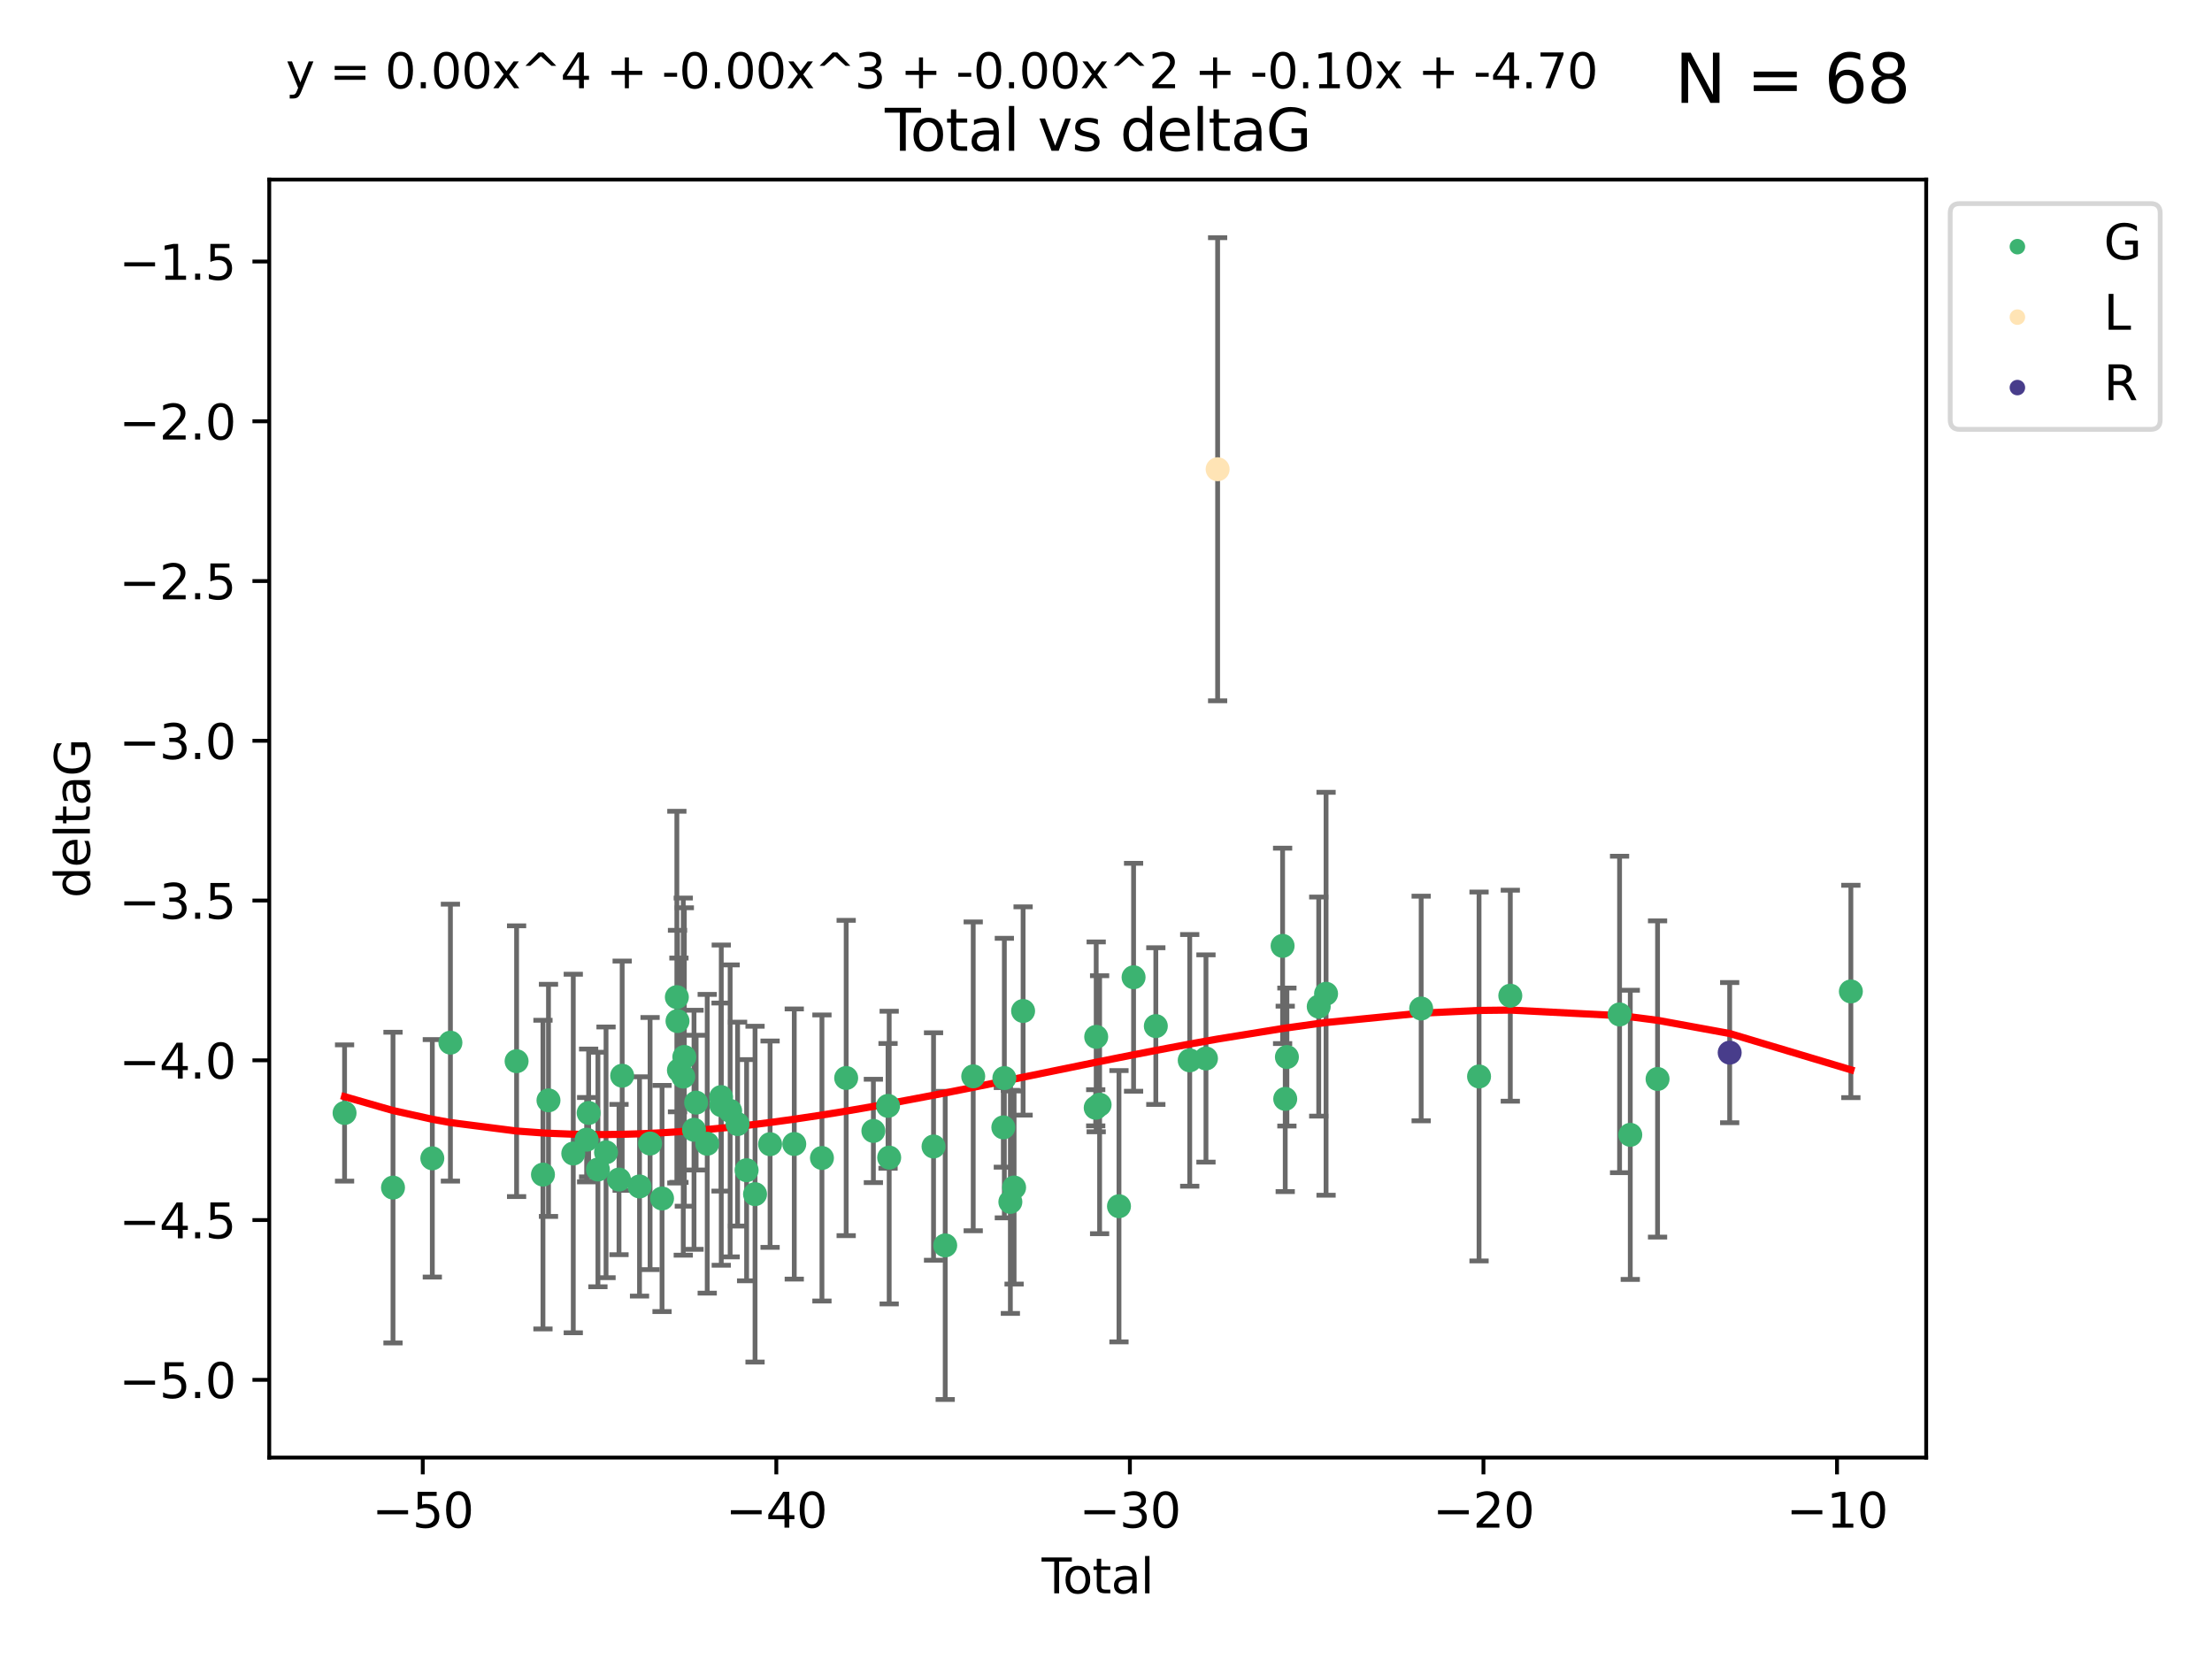 <?xml version="1.0" encoding="utf-8" standalone="no"?>
<!DOCTYPE svg PUBLIC "-//W3C//DTD SVG 1.1//EN"
  "http://www.w3.org/Graphics/SVG/1.1/DTD/svg11.dtd">
<svg xmlns:xlink="http://www.w3.org/1999/xlink" width="460.8pt" height="345.6pt" viewBox="0 0 460.8 345.6" xmlns="http://www.w3.org/2000/svg" version="1.1">
 <defs>
  <style type="text/css">*{stroke-linejoin: round; stroke-linecap: butt}</style>
 </defs>
 <g id="figure_1">
  <g id="patch_1">
   <path d="M 0 345.6 
L 460.8 345.6 
L 460.8 0 
L 0 0 
z
" style="fill: #ffffff"/>
  </g>
  <g id="axes_1">
   <g id="patch_2">
    <path d="M 56.09 303.64 
L 401.26 303.64 
L 401.26 37.411 
L 56.09 37.411 
z
" style="fill: #ffffff"/>
   </g>
   <g id="PathCollection_1">
    <defs>
     <path id="m0d0b7d001a" d="M 0 1.118 
C 0.297 1.118 0.581 1 0.791 0.791 
C 1 0.581 1.118 0.297 1.118 0 
C 1.118 -0.297 1 -0.581 0.791 -0.791 
C 0.581 -1 0.297 -1.118 0 -1.118 
C -0.297 -1.118 -0.581 -1 -0.791 -0.791 
C -1 -0.581 -1.118 -0.297 -1.118 0 
C -1.118 0.297 -1 0.581 -0.791 0.791 
C -0.581 1 -0.297 1.118 0 1.118 
z
" style="stroke: #3cb371"/>
    </defs>
    <g clip-path="url(#p038146a1bf)">
     <use xlink:href="#m0d0b7d001a" x="71.78" y="231.854" style="fill: #3cb371; stroke: #3cb371"/>
     <use xlink:href="#m0d0b7d001a" x="81.869" y="247.398" style="fill: #3cb371; stroke: #3cb371"/>
     <use xlink:href="#m0d0b7d001a" x="90.06" y="241.299" style="fill: #3cb371; stroke: #3cb371"/>
     <use xlink:href="#m0d0b7d001a" x="93.83" y="217.201" style="fill: #3cb371; stroke: #3cb371"/>
     <use xlink:href="#m0d0b7d001a" x="107.615" y="221.068" style="fill: #3cb371; stroke: #3cb371"/>
     <use xlink:href="#m0d0b7d001a" x="113.109" y="244.691" style="fill: #3cb371; stroke: #3cb371"/>
     <use xlink:href="#m0d0b7d001a" x="114.259" y="229.226" style="fill: #3cb371; stroke: #3cb371"/>
     <use xlink:href="#m0d0b7d001a" x="119.424" y="240.296" style="fill: #3cb371; stroke: #3cb371"/>
     <use xlink:href="#m0d0b7d001a" x="122.21" y="237.417" style="fill: #3cb371; stroke: #3cb371"/>
     <use xlink:href="#m0d0b7d001a" x="122.625" y="231.854" style="fill: #3cb371; stroke: #3cb371"/>
     <use xlink:href="#m0d0b7d001a" x="124.559" y="243.63" style="fill: #3cb371; stroke: #3cb371"/>
     <use xlink:href="#m0d0b7d001a" x="126.249" y="240.048" style="fill: #3cb371; stroke: #3cb371"/>
     <use xlink:href="#m0d0b7d001a" x="128.95" y="245.72" style="fill: #3cb371; stroke: #3cb371"/>
     <use xlink:href="#m0d0b7d001a" x="129.609" y="224.088" style="fill: #3cb371; stroke: #3cb371"/>
     <use xlink:href="#m0d0b7d001a" x="133.224" y="247.159" style="fill: #3cb371; stroke: #3cb371"/>
     <use xlink:href="#m0d0b7d001a" x="135.423" y="238.219" style="fill: #3cb371; stroke: #3cb371"/>
     <use xlink:href="#m0d0b7d001a" x="137.915" y="249.668" style="fill: #3cb371; stroke: #3cb371"/>
     <use xlink:href="#m0d0b7d001a" x="141.002" y="207.722" style="fill: #3cb371; stroke: #3cb371"/>
     <use xlink:href="#m0d0b7d001a" x="141.137" y="212.708" style="fill: #3cb371; stroke: #3cb371"/>
     <use xlink:href="#m0d0b7d001a" x="141.431" y="222.947" style="fill: #3cb371; stroke: #3cb371"/>
     <use xlink:href="#m0d0b7d001a" x="142.338" y="224.278" style="fill: #3cb371; stroke: #3cb371"/>
     <use xlink:href="#m0d0b7d001a" x="142.558" y="220.186" style="fill: #3cb371; stroke: #3cb371"/>
     <use xlink:href="#m0d0b7d001a" x="144.576" y="235.353" style="fill: #3cb371; stroke: #3cb371"/>
     <use xlink:href="#m0d0b7d001a" x="145.014" y="229.697" style="fill: #3cb371; stroke: #3cb371"/>
     <use xlink:href="#m0d0b7d001a" x="147.327" y="238.267" style="fill: #3cb371; stroke: #3cb371"/>
     <use xlink:href="#m0d0b7d001a" x="150.213" y="228.541" style="fill: #3cb371; stroke: #3cb371"/>
     <use xlink:href="#m0d0b7d001a" x="150.254" y="230.219" style="fill: #3cb371; stroke: #3cb371"/>
     <use xlink:href="#m0d0b7d001a" x="152.103" y="231.418" style="fill: #3cb371; stroke: #3cb371"/>
     <use xlink:href="#m0d0b7d001a" x="153.652" y="234.168" style="fill: #3cb371; stroke: #3cb371"/>
     <use xlink:href="#m0d0b7d001a" x="155.533" y="243.777" style="fill: #3cb371; stroke: #3cb371"/>
     <use xlink:href="#m0d0b7d001a" x="157.289" y="248.764" style="fill: #3cb371; stroke: #3cb371"/>
     <use xlink:href="#m0d0b7d001a" x="160.421" y="238.354" style="fill: #3cb371; stroke: #3cb371"/>
     <use xlink:href="#m0d0b7d001a" x="165.461" y="238.318" style="fill: #3cb371; stroke: #3cb371"/>
     <use xlink:href="#m0d0b7d001a" x="171.226" y="241.229" style="fill: #3cb371; stroke: #3cb371"/>
     <use xlink:href="#m0d0b7d001a" x="176.274" y="224.566" style="fill: #3cb371; stroke: #3cb371"/>
     <use xlink:href="#m0d0b7d001a" x="181.941" y="235.592" style="fill: #3cb371; stroke: #3cb371"/>
     <use xlink:href="#m0d0b7d001a" x="184.994" y="230.376" style="fill: #3cb371; stroke: #3cb371"/>
     <use xlink:href="#m0d0b7d001a" x="185.234" y="241.146" style="fill: #3cb371; stroke: #3cb371"/>
     <use xlink:href="#m0d0b7d001a" x="194.474" y="238.835" style="fill: #3cb371; stroke: #3cb371"/>
     <use xlink:href="#m0d0b7d001a" x="196.904" y="259.441" style="fill: #3cb371; stroke: #3cb371"/>
     <use xlink:href="#m0d0b7d001a" x="202.74" y="224.223" style="fill: #3cb371; stroke: #3cb371"/>
     <use xlink:href="#m0d0b7d001a" x="209.012" y="234.853" style="fill: #3cb371; stroke: #3cb371"/>
     <use xlink:href="#m0d0b7d001a" x="209.225" y="224.581" style="fill: #3cb371; stroke: #3cb371"/>
     <use xlink:href="#m0d0b7d001a" x="210.478" y="250.375" style="fill: #3cb371; stroke: #3cb371"/>
     <use xlink:href="#m0d0b7d001a" x="211.256" y="247.379" style="fill: #3cb371; stroke: #3cb371"/>
     <use xlink:href="#m0d0b7d001a" x="213.13" y="210.605" style="fill: #3cb371; stroke: #3cb371"/>
     <use xlink:href="#m0d0b7d001a" x="228.258" y="230.768" style="fill: #3cb371; stroke: #3cb371"/>
     <use xlink:href="#m0d0b7d001a" x="228.357" y="215.994" style="fill: #3cb371; stroke: #3cb371"/>
     <use xlink:href="#m0d0b7d001a" x="229.069" y="230.132" style="fill: #3cb371; stroke: #3cb371"/>
     <use xlink:href="#m0d0b7d001a" x="233.104" y="251.279" style="fill: #3cb371; stroke: #3cb371"/>
     <use xlink:href="#m0d0b7d001a" x="236.145" y="203.581" style="fill: #3cb371; stroke: #3cb371"/>
     <use xlink:href="#m0d0b7d001a" x="240.78" y="213.755" style="fill: #3cb371; stroke: #3cb371"/>
     <use xlink:href="#m0d0b7d001a" x="247.842" y="220.892" style="fill: #3cb371; stroke: #3cb371"/>
     <use xlink:href="#m0d0b7d001a" x="251.225" y="220.502" style="fill: #3cb371; stroke: #3cb371"/>
     <use xlink:href="#m0d0b7d001a" x="267.19" y="197.043" style="fill: #3cb371; stroke: #3cb371"/>
     <use xlink:href="#m0d0b7d001a" x="267.736" y="228.916" style="fill: #3cb371; stroke: #3cb371"/>
     <use xlink:href="#m0d0b7d001a" x="268.086" y="220.199" style="fill: #3cb371; stroke: #3cb371"/>
     <use xlink:href="#m0d0b7d001a" x="274.715" y="209.692" style="fill: #3cb371; stroke: #3cb371"/>
     <use xlink:href="#m0d0b7d001a" x="276.244" y="207.019" style="fill: #3cb371; stroke: #3cb371"/>
     <use xlink:href="#m0d0b7d001a" x="296.055" y="210.088" style="fill: #3cb371; stroke: #3cb371"/>
     <use xlink:href="#m0d0b7d001a" x="308.113" y="224.249" style="fill: #3cb371; stroke: #3cb371"/>
     <use xlink:href="#m0d0b7d001a" x="314.625" y="207.42" style="fill: #3cb371; stroke: #3cb371"/>
     <use xlink:href="#m0d0b7d001a" x="337.386" y="211.329" style="fill: #3cb371; stroke: #3cb371"/>
     <use xlink:href="#m0d0b7d001a" x="339.616" y="236.406" style="fill: #3cb371; stroke: #3cb371"/>
     <use xlink:href="#m0d0b7d001a" x="345.3" y="224.771" style="fill: #3cb371; stroke: #3cb371"/>
     <use xlink:href="#m0d0b7d001a" x="385.57" y="206.536" style="fill: #3cb371; stroke: #3cb371"/>
    </g>
   </g>
   <g id="PathCollection_2">
    <defs>
     <path id="mdb4584a706" d="M 0 1.118 
C 0.297 1.118 0.581 1 0.791 0.791 
C 1 0.581 1.118 0.297 1.118 0 
C 1.118 -0.297 1 -0.581 0.791 -0.791 
C 0.581 -1 0.297 -1.118 0 -1.118 
C -0.297 -1.118 -0.581 -1 -0.791 -0.791 
C -1 -0.581 -1.118 -0.297 -1.118 0 
C -1.118 0.297 -1 0.581 -0.791 0.791 
C -0.581 1 -0.297 1.118 0 1.118 
z
" style="stroke: #ffe4b5"/>
    </defs>
    <g clip-path="url(#p038146a1bf)">
     <use xlink:href="#mdb4584a706" x="253.654" y="97.75" style="fill: #ffe4b5; stroke: #ffe4b5"/>
    </g>
   </g>
   <g id="PathCollection_3">
    <defs>
     <path id="m1c73abcbe6" d="M 0 1.118 
C 0.297 1.118 0.581 1 0.791 0.791 
C 1 0.581 1.118 0.297 1.118 0 
C 1.118 -0.297 1 -0.581 0.791 -0.791 
C 0.581 -1 0.297 -1.118 0 -1.118 
C -0.297 -1.118 -0.581 -1 -0.791 -0.791 
C -1 -0.581 -1.118 -0.297 -1.118 0 
C -1.118 0.297 -1 0.581 -0.791 0.791 
C -0.581 1 -0.297 1.118 0 1.118 
z
" style="stroke: #483d8b"/>
    </defs>
    <g clip-path="url(#p038146a1bf)">
     <use xlink:href="#m1c73abcbe6" x="360.325" y="219.283" style="fill: #483d8b; stroke: #483d8b"/>
    </g>
   </g>
   <g id="matplotlib.axis_1">
    <g id="xtick_1">
     <g id="line2d_1">
      <defs>
       <path id="m157cb033d5" d="M 0 0 
L 0 3.5 
" style="stroke: #000000; stroke-width: 0.8"/>
      </defs>
      <g>
       <use xlink:href="#m157cb033d5" x="88.068" y="303.64" style="stroke: #000000; stroke-width: 0.8"/>
      </g>
     </g>
     <g id="text_1">
      <!-- −50 -->
      <g transform="translate(77.516 318.238)scale(0.1 -0.1)">
       <defs>
        <path id="DejaVuSans-2212" d="M 678 2272 
L 4684 2272 
L 4684 1741 
L 678 1741 
L 678 2272 
z
" transform="scale(0.016)"/>
        <path id="DejaVuSans-35" d="M 691 4666 
L 3169 4666 
L 3169 4134 
L 1269 4134 
L 1269 2991 
Q 1406 3038 1543 3061 
Q 1681 3084 1819 3084 
Q 2600 3084 3056 2656 
Q 3513 2228 3513 1497 
Q 3513 744 3044 326 
Q 2575 -91 1722 -91 
Q 1428 -91 1123 -41 
Q 819 9 494 109 
L 494 744 
Q 775 591 1075 516 
Q 1375 441 1709 441 
Q 2250 441 2565 725 
Q 2881 1009 2881 1497 
Q 2881 1984 2565 2268 
Q 2250 2553 1709 2553 
Q 1456 2553 1204 2497 
Q 953 2441 691 2322 
L 691 4666 
z
" transform="scale(0.016)"/>
        <path id="DejaVuSans-30" d="M 2034 4250 
Q 1547 4250 1301 3770 
Q 1056 3291 1056 2328 
Q 1056 1369 1301 889 
Q 1547 409 2034 409 
Q 2525 409 2770 889 
Q 3016 1369 3016 2328 
Q 3016 3291 2770 3770 
Q 2525 4250 2034 4250 
z
M 2034 4750 
Q 2819 4750 3233 4129 
Q 3647 3509 3647 2328 
Q 3647 1150 3233 529 
Q 2819 -91 2034 -91 
Q 1250 -91 836 529 
Q 422 1150 422 2328 
Q 422 3509 836 4129 
Q 1250 4750 2034 4750 
z
" transform="scale(0.016)"/>
       </defs>
       <use xlink:href="#DejaVuSans-2212"/>
       <use xlink:href="#DejaVuSans-35" x="83.789"/>
       <use xlink:href="#DejaVuSans-30" x="147.412"/>
      </g>
     </g>
    </g>
    <g id="xtick_2">
     <g id="line2d_2">
      <g>
       <use xlink:href="#m157cb033d5" x="161.722" y="303.64" style="stroke: #000000; stroke-width: 0.8"/>
      </g>
     </g>
     <g id="text_2">
      <!-- −40 -->
      <g transform="translate(151.17 318.238)scale(0.1 -0.1)">
       <defs>
        <path id="DejaVuSans-34" d="M 2419 4116 
L 825 1625 
L 2419 1625 
L 2419 4116 
z
M 2253 4666 
L 3047 4666 
L 3047 1625 
L 3713 1625 
L 3713 1100 
L 3047 1100 
L 3047 0 
L 2419 0 
L 2419 1100 
L 313 1100 
L 313 1709 
L 2253 4666 
z
" transform="scale(0.016)"/>
       </defs>
       <use xlink:href="#DejaVuSans-2212"/>
       <use xlink:href="#DejaVuSans-34" x="83.789"/>
       <use xlink:href="#DejaVuSans-30" x="147.412"/>
      </g>
     </g>
    </g>
    <g id="xtick_3">
     <g id="line2d_3">
      <g>
       <use xlink:href="#m157cb033d5" x="235.376" y="303.64" style="stroke: #000000; stroke-width: 0.8"/>
      </g>
     </g>
     <g id="text_3">
      <!-- −30 -->
      <g transform="translate(224.823 318.238)scale(0.1 -0.1)">
       <defs>
        <path id="DejaVuSans-33" d="M 2597 2516 
Q 3050 2419 3304 2112 
Q 3559 1806 3559 1356 
Q 3559 666 3084 287 
Q 2609 -91 1734 -91 
Q 1441 -91 1130 -33 
Q 819 25 488 141 
L 488 750 
Q 750 597 1062 519 
Q 1375 441 1716 441 
Q 2309 441 2620 675 
Q 2931 909 2931 1356 
Q 2931 1769 2642 2001 
Q 2353 2234 1838 2234 
L 1294 2234 
L 1294 2753 
L 1863 2753 
Q 2328 2753 2575 2939 
Q 2822 3125 2822 3475 
Q 2822 3834 2567 4026 
Q 2313 4219 1838 4219 
Q 1578 4219 1281 4162 
Q 984 4106 628 3988 
L 628 4550 
Q 988 4650 1302 4700 
Q 1616 4750 1894 4750 
Q 2613 4750 3031 4423 
Q 3450 4097 3450 3541 
Q 3450 3153 3228 2886 
Q 3006 2619 2597 2516 
z
" transform="scale(0.016)"/>
       </defs>
       <use xlink:href="#DejaVuSans-2212"/>
       <use xlink:href="#DejaVuSans-33" x="83.789"/>
       <use xlink:href="#DejaVuSans-30" x="147.412"/>
      </g>
     </g>
    </g>
    <g id="xtick_4">
     <g id="line2d_4">
      <g>
       <use xlink:href="#m157cb033d5" x="309.03" y="303.64" style="stroke: #000000; stroke-width: 0.8"/>
      </g>
     </g>
     <g id="text_4">
      <!-- −20 -->
      <g transform="translate(298.477 318.238)scale(0.1 -0.1)">
       <defs>
        <path id="DejaVuSans-32" d="M 1228 531 
L 3431 531 
L 3431 0 
L 469 0 
L 469 531 
Q 828 903 1448 1529 
Q 2069 2156 2228 2338 
Q 2531 2678 2651 2914 
Q 2772 3150 2772 3378 
Q 2772 3750 2511 3984 
Q 2250 4219 1831 4219 
Q 1534 4219 1204 4116 
Q 875 4013 500 3803 
L 500 4441 
Q 881 4594 1212 4672 
Q 1544 4750 1819 4750 
Q 2544 4750 2975 4387 
Q 3406 4025 3406 3419 
Q 3406 3131 3298 2873 
Q 3191 2616 2906 2266 
Q 2828 2175 2409 1742 
Q 1991 1309 1228 531 
z
" transform="scale(0.016)"/>
       </defs>
       <use xlink:href="#DejaVuSans-2212"/>
       <use xlink:href="#DejaVuSans-32" x="83.789"/>
       <use xlink:href="#DejaVuSans-30" x="147.412"/>
      </g>
     </g>
    </g>
    <g id="xtick_5">
     <g id="line2d_5">
      <g>
       <use xlink:href="#m157cb033d5" x="382.683" y="303.64" style="stroke: #000000; stroke-width: 0.8"/>
      </g>
     </g>
     <g id="text_5">
      <!-- −10 -->
      <g transform="translate(372.131 318.238)scale(0.1 -0.1)">
       <defs>
        <path id="DejaVuSans-31" d="M 794 531 
L 1825 531 
L 1825 4091 
L 703 3866 
L 703 4441 
L 1819 4666 
L 2450 4666 
L 2450 531 
L 3481 531 
L 3481 0 
L 794 0 
L 794 531 
z
" transform="scale(0.016)"/>
       </defs>
       <use xlink:href="#DejaVuSans-2212"/>
       <use xlink:href="#DejaVuSans-31" x="83.789"/>
       <use xlink:href="#DejaVuSans-30" x="147.412"/>
      </g>
     </g>
    </g>
    <g id="text_6">
     <!-- Total -->
     <g transform="translate(216.998 331.917)scale(0.1 -0.1)">
      <defs>
       <path id="DejaVuSans-54" d="M -19 4666 
L 3928 4666 
L 3928 4134 
L 2272 4134 
L 2272 0 
L 1638 0 
L 1638 4134 
L -19 4134 
L -19 4666 
z
" transform="scale(0.016)"/>
       <path id="DejaVuSans-6f" d="M 1959 3097 
Q 1497 3097 1228 2736 
Q 959 2375 959 1747 
Q 959 1119 1226 758 
Q 1494 397 1959 397 
Q 2419 397 2687 759 
Q 2956 1122 2956 1747 
Q 2956 2369 2687 2733 
Q 2419 3097 1959 3097 
z
M 1959 3584 
Q 2709 3584 3137 3096 
Q 3566 2609 3566 1747 
Q 3566 888 3137 398 
Q 2709 -91 1959 -91 
Q 1206 -91 779 398 
Q 353 888 353 1747 
Q 353 2609 779 3096 
Q 1206 3584 1959 3584 
z
" transform="scale(0.016)"/>
       <path id="DejaVuSans-74" d="M 1172 4494 
L 1172 3500 
L 2356 3500 
L 2356 3053 
L 1172 3053 
L 1172 1153 
Q 1172 725 1289 603 
Q 1406 481 1766 481 
L 2356 481 
L 2356 0 
L 1766 0 
Q 1100 0 847 248 
Q 594 497 594 1153 
L 594 3053 
L 172 3053 
L 172 3500 
L 594 3500 
L 594 4494 
L 1172 4494 
z
" transform="scale(0.016)"/>
       <path id="DejaVuSans-61" d="M 2194 1759 
Q 1497 1759 1228 1600 
Q 959 1441 959 1056 
Q 959 750 1161 570 
Q 1363 391 1709 391 
Q 2188 391 2477 730 
Q 2766 1069 2766 1631 
L 2766 1759 
L 2194 1759 
z
M 3341 1997 
L 3341 0 
L 2766 0 
L 2766 531 
Q 2569 213 2275 61 
Q 1981 -91 1556 -91 
Q 1019 -91 701 211 
Q 384 513 384 1019 
Q 384 1609 779 1909 
Q 1175 2209 1959 2209 
L 2766 2209 
L 2766 2266 
Q 2766 2663 2505 2880 
Q 2244 3097 1772 3097 
Q 1472 3097 1187 3025 
Q 903 2953 641 2809 
L 641 3341 
Q 956 3463 1253 3523 
Q 1550 3584 1831 3584 
Q 2591 3584 2966 3190 
Q 3341 2797 3341 1997 
z
" transform="scale(0.016)"/>
       <path id="DejaVuSans-6c" d="M 603 4863 
L 1178 4863 
L 1178 0 
L 603 0 
L 603 4863 
z
" transform="scale(0.016)"/>
      </defs>
      <use xlink:href="#DejaVuSans-54"/>
      <use xlink:href="#DejaVuSans-6f" x="44.084"/>
      <use xlink:href="#DejaVuSans-74" x="105.266"/>
      <use xlink:href="#DejaVuSans-61" x="144.475"/>
      <use xlink:href="#DejaVuSans-6c" x="205.754"/>
     </g>
    </g>
   </g>
   <g id="matplotlib.axis_2">
    <g id="ytick_1">
     <g id="line2d_6">
      <defs>
       <path id="mba329d4776" d="M 0 0 
L -3.5 0 
" style="stroke: #000000; stroke-width: 0.8"/>
      </defs>
      <g>
       <use xlink:href="#mba329d4776" x="56.09" y="287.442" style="stroke: #000000; stroke-width: 0.8"/>
      </g>
     </g>
     <g id="text_7">
      <!-- −5.0 -->
      <g transform="translate(24.807 291.241)scale(0.1 -0.1)">
       <defs>
        <path id="DejaVuSans-2e" d="M 684 794 
L 1344 794 
L 1344 0 
L 684 0 
L 684 794 
z
" transform="scale(0.016)"/>
       </defs>
       <use xlink:href="#DejaVuSans-2212"/>
       <use xlink:href="#DejaVuSans-35" x="83.789"/>
       <use xlink:href="#DejaVuSans-2e" x="147.412"/>
       <use xlink:href="#DejaVuSans-30" x="179.199"/>
      </g>
     </g>
    </g>
    <g id="ytick_2">
     <g id="line2d_7">
      <g>
       <use xlink:href="#mba329d4776" x="56.09" y="254.162" style="stroke: #000000; stroke-width: 0.8"/>
      </g>
     </g>
     <g id="text_8">
      <!-- −4.5 -->
      <g transform="translate(24.807 257.961)scale(0.1 -0.1)">
       <use xlink:href="#DejaVuSans-2212"/>
       <use xlink:href="#DejaVuSans-34" x="83.789"/>
       <use xlink:href="#DejaVuSans-2e" x="147.412"/>
       <use xlink:href="#DejaVuSans-35" x="179.199"/>
      </g>
     </g>
    </g>
    <g id="ytick_3">
     <g id="line2d_8">
      <g>
       <use xlink:href="#mba329d4776" x="56.09" y="220.882" style="stroke: #000000; stroke-width: 0.8"/>
      </g>
     </g>
     <g id="text_9">
      <!-- −4.0 -->
      <g transform="translate(24.807 224.681)scale(0.1 -0.1)">
       <use xlink:href="#DejaVuSans-2212"/>
       <use xlink:href="#DejaVuSans-34" x="83.789"/>
       <use xlink:href="#DejaVuSans-2e" x="147.412"/>
       <use xlink:href="#DejaVuSans-30" x="179.199"/>
      </g>
     </g>
    </g>
    <g id="ytick_4">
     <g id="line2d_9">
      <g>
       <use xlink:href="#mba329d4776" x="56.09" y="187.601" style="stroke: #000000; stroke-width: 0.8"/>
      </g>
     </g>
     <g id="text_10">
      <!-- −3.5 -->
      <g transform="translate(24.807 191.401)scale(0.1 -0.1)">
       <use xlink:href="#DejaVuSans-2212"/>
       <use xlink:href="#DejaVuSans-33" x="83.789"/>
       <use xlink:href="#DejaVuSans-2e" x="147.412"/>
       <use xlink:href="#DejaVuSans-35" x="179.199"/>
      </g>
     </g>
    </g>
    <g id="ytick_5">
     <g id="line2d_10">
      <g>
       <use xlink:href="#mba329d4776" x="56.09" y="154.321" style="stroke: #000000; stroke-width: 0.8"/>
      </g>
     </g>
     <g id="text_11">
      <!-- −3.0 -->
      <g transform="translate(24.807 158.12)scale(0.1 -0.1)">
       <use xlink:href="#DejaVuSans-2212"/>
       <use xlink:href="#DejaVuSans-33" x="83.789"/>
       <use xlink:href="#DejaVuSans-2e" x="147.412"/>
       <use xlink:href="#DejaVuSans-30" x="179.199"/>
      </g>
     </g>
    </g>
    <g id="ytick_6">
     <g id="line2d_11">
      <g>
       <use xlink:href="#mba329d4776" x="56.09" y="121.041" style="stroke: #000000; stroke-width: 0.8"/>
      </g>
     </g>
     <g id="text_12">
      <!-- −2.5 -->
      <g transform="translate(24.807 124.84)scale(0.1 -0.1)">
       <use xlink:href="#DejaVuSans-2212"/>
       <use xlink:href="#DejaVuSans-32" x="83.789"/>
       <use xlink:href="#DejaVuSans-2e" x="147.412"/>
       <use xlink:href="#DejaVuSans-35" x="179.199"/>
      </g>
     </g>
    </g>
    <g id="ytick_7">
     <g id="line2d_12">
      <g>
       <use xlink:href="#mba329d4776" x="56.09" y="87.761" style="stroke: #000000; stroke-width: 0.8"/>
      </g>
     </g>
     <g id="text_13">
      <!-- −2.0 -->
      <g transform="translate(24.807 91.56)scale(0.1 -0.1)">
       <use xlink:href="#DejaVuSans-2212"/>
       <use xlink:href="#DejaVuSans-32" x="83.789"/>
       <use xlink:href="#DejaVuSans-2e" x="147.412"/>
       <use xlink:href="#DejaVuSans-30" x="179.199"/>
      </g>
     </g>
    </g>
    <g id="ytick_8">
     <g id="line2d_13">
      <g>
       <use xlink:href="#mba329d4776" x="56.09" y="54.481" style="stroke: #000000; stroke-width: 0.8"/>
      </g>
     </g>
     <g id="text_14">
      <!-- −1.5 -->
      <g transform="translate(24.807 58.28)scale(0.1 -0.1)">
       <use xlink:href="#DejaVuSans-2212"/>
       <use xlink:href="#DejaVuSans-31" x="83.789"/>
       <use xlink:href="#DejaVuSans-2e" x="147.412"/>
       <use xlink:href="#DejaVuSans-35" x="179.199"/>
      </g>
     </g>
    </g>
    <g id="text_15">
     <!-- deltaG -->
     <g transform="translate(18.727 187.064)rotate(-90)scale(0.1 -0.1)">
      <defs>
       <path id="DejaVuSans-64" d="M 2906 2969 
L 2906 4863 
L 3481 4863 
L 3481 0 
L 2906 0 
L 2906 525 
Q 2725 213 2448 61 
Q 2172 -91 1784 -91 
Q 1150 -91 751 415 
Q 353 922 353 1747 
Q 353 2572 751 3078 
Q 1150 3584 1784 3584 
Q 2172 3584 2448 3432 
Q 2725 3281 2906 2969 
z
M 947 1747 
Q 947 1113 1208 752 
Q 1469 391 1925 391 
Q 2381 391 2643 752 
Q 2906 1113 2906 1747 
Q 2906 2381 2643 2742 
Q 2381 3103 1925 3103 
Q 1469 3103 1208 2742 
Q 947 2381 947 1747 
z
" transform="scale(0.016)"/>
       <path id="DejaVuSans-65" d="M 3597 1894 
L 3597 1613 
L 953 1613 
Q 991 1019 1311 708 
Q 1631 397 2203 397 
Q 2534 397 2845 478 
Q 3156 559 3463 722 
L 3463 178 
Q 3153 47 2828 -22 
Q 2503 -91 2169 -91 
Q 1331 -91 842 396 
Q 353 884 353 1716 
Q 353 2575 817 3079 
Q 1281 3584 2069 3584 
Q 2775 3584 3186 3129 
Q 3597 2675 3597 1894 
z
M 3022 2063 
Q 3016 2534 2758 2815 
Q 2500 3097 2075 3097 
Q 1594 3097 1305 2825 
Q 1016 2553 972 2059 
L 3022 2063 
z
" transform="scale(0.016)"/>
       <path id="DejaVuSans-47" d="M 3809 666 
L 3809 1919 
L 2778 1919 
L 2778 2438 
L 4434 2438 
L 4434 434 
Q 4069 175 3628 42 
Q 3188 -91 2688 -91 
Q 1594 -91 976 548 
Q 359 1188 359 2328 
Q 359 3472 976 4111 
Q 1594 4750 2688 4750 
Q 3144 4750 3555 4637 
Q 3966 4525 4313 4306 
L 4313 3634 
Q 3963 3931 3569 4081 
Q 3175 4231 2741 4231 
Q 1884 4231 1454 3753 
Q 1025 3275 1025 2328 
Q 1025 1384 1454 906 
Q 1884 428 2741 428 
Q 3075 428 3337 486 
Q 3600 544 3809 666 
z
" transform="scale(0.016)"/>
      </defs>
      <use xlink:href="#DejaVuSans-64"/>
      <use xlink:href="#DejaVuSans-65" x="63.477"/>
      <use xlink:href="#DejaVuSans-6c" x="125"/>
      <use xlink:href="#DejaVuSans-74" x="152.783"/>
      <use xlink:href="#DejaVuSans-61" x="191.992"/>
      <use xlink:href="#DejaVuSans-47" x="253.271"/>
     </g>
    </g>
   </g>
   <g id="LineCollection_1">
    <path d="M 71.78 246.045 
L 71.78 217.662 
" clip-path="url(#p038146a1bf)" style="fill: none; stroke: #696969"/>
    <path d="M 81.869 279.761 
L 81.869 215.035 
" clip-path="url(#p038146a1bf)" style="fill: none; stroke: #696969"/>
    <path d="M 90.06 266.036 
L 90.06 216.562 
" clip-path="url(#p038146a1bf)" style="fill: none; stroke: #696969"/>
    <path d="M 93.83 246.041 
L 93.83 188.361 
" clip-path="url(#p038146a1bf)" style="fill: none; stroke: #696969"/>
    <path d="M 107.615 249.271 
L 107.615 192.864 
" clip-path="url(#p038146a1bf)" style="fill: none; stroke: #696969"/>
    <path d="M 113.109 276.843 
L 113.109 212.539 
" clip-path="url(#p038146a1bf)" style="fill: none; stroke: #696969"/>
    <path d="M 114.259 253.402 
L 114.259 205.051 
" clip-path="url(#p038146a1bf)" style="fill: none; stroke: #696969"/>
    <path d="M 119.424 277.644 
L 119.424 202.948 
" clip-path="url(#p038146a1bf)" style="fill: none; stroke: #696969"/>
    <path d="M 122.21 246.202 
L 122.21 228.632 
" clip-path="url(#p038146a1bf)" style="fill: none; stroke: #696969"/>
    <path d="M 122.625 245.17 
L 122.625 218.537 
" clip-path="url(#p038146a1bf)" style="fill: none; stroke: #696969"/>
    <path d="M 124.559 268.058 
L 124.559 219.201 
" clip-path="url(#p038146a1bf)" style="fill: none; stroke: #696969"/>
    <path d="M 126.249 266.16 
L 126.249 213.937 
" clip-path="url(#p038146a1bf)" style="fill: none; stroke: #696969"/>
    <path d="M 128.95 261.376 
L 128.95 230.064 
" clip-path="url(#p038146a1bf)" style="fill: none; stroke: #696969"/>
    <path d="M 129.609 247.969 
L 129.609 200.207 
" clip-path="url(#p038146a1bf)" style="fill: none; stroke: #696969"/>
    <path d="M 133.224 270 
L 133.224 224.318 
" clip-path="url(#p038146a1bf)" style="fill: none; stroke: #696969"/>
    <path d="M 135.423 264.479 
L 135.423 211.96 
" clip-path="url(#p038146a1bf)" style="fill: none; stroke: #696969"/>
    <path d="M 137.915 273.223 
L 137.915 226.113 
" clip-path="url(#p038146a1bf)" style="fill: none; stroke: #696969"/>
    <path d="M 141.002 246.436 
L 141.002 169.007 
" clip-path="url(#p038146a1bf)" style="fill: none; stroke: #696969"/>
    <path d="M 141.137 231.613 
L 141.137 193.803 
" clip-path="url(#p038146a1bf)" style="fill: none; stroke: #696969"/>
    <path d="M 141.431 246.312 
L 141.431 199.581 
" clip-path="url(#p038146a1bf)" style="fill: none; stroke: #696969"/>
    <path d="M 142.338 261.476 
L 142.338 187.08 
" clip-path="url(#p038146a1bf)" style="fill: none; stroke: #696969"/>
    <path d="M 142.558 251.27 
L 142.558 189.102 
" clip-path="url(#p038146a1bf)" style="fill: none; stroke: #696969"/>
    <path d="M 144.576 260.251 
L 144.576 210.454 
" clip-path="url(#p038146a1bf)" style="fill: none; stroke: #696969"/>
    <path d="M 145.014 243.732 
L 145.014 215.662 
" clip-path="url(#p038146a1bf)" style="fill: none; stroke: #696969"/>
    <path d="M 147.327 269.381 
L 147.327 207.153 
" clip-path="url(#p038146a1bf)" style="fill: none; stroke: #696969"/>
    <path d="M 150.213 248.127 
L 150.213 208.955 
" clip-path="url(#p038146a1bf)" style="fill: none; stroke: #696969"/>
    <path d="M 150.254 263.57 
L 150.254 196.867 
" clip-path="url(#p038146a1bf)" style="fill: none; stroke: #696969"/>
    <path d="M 152.103 261.831 
L 152.103 201.006 
" clip-path="url(#p038146a1bf)" style="fill: none; stroke: #696969"/>
    <path d="M 153.652 255.405 
L 153.652 212.932 
" clip-path="url(#p038146a1bf)" style="fill: none; stroke: #696969"/>
    <path d="M 155.533 266.818 
L 155.533 220.735 
" clip-path="url(#p038146a1bf)" style="fill: none; stroke: #696969"/>
    <path d="M 157.289 283.742 
L 157.289 213.787 
" clip-path="url(#p038146a1bf)" style="fill: none; stroke: #696969"/>
    <path d="M 160.421 259.849 
L 160.421 216.859 
" clip-path="url(#p038146a1bf)" style="fill: none; stroke: #696969"/>
    <path d="M 165.461 266.459 
L 165.461 210.178 
" clip-path="url(#p038146a1bf)" style="fill: none; stroke: #696969"/>
    <path d="M 171.226 271.024 
L 171.226 211.435 
" clip-path="url(#p038146a1bf)" style="fill: none; stroke: #696969"/>
    <path d="M 176.274 257.411 
L 176.274 191.722 
" clip-path="url(#p038146a1bf)" style="fill: none; stroke: #696969"/>
    <path d="M 181.941 246.355 
L 181.941 224.83 
" clip-path="url(#p038146a1bf)" style="fill: none; stroke: #696969"/>
    <path d="M 184.994 243.369 
L 184.994 217.383 
" clip-path="url(#p038146a1bf)" style="fill: none; stroke: #696969"/>
    <path d="M 185.234 271.633 
L 185.234 210.658 
" clip-path="url(#p038146a1bf)" style="fill: none; stroke: #696969"/>
    <path d="M 194.474 262.527 
L 194.474 215.143 
" clip-path="url(#p038146a1bf)" style="fill: none; stroke: #696969"/>
    <path d="M 196.904 291.539 
L 196.904 227.344 
" clip-path="url(#p038146a1bf)" style="fill: none; stroke: #696969"/>
    <path d="M 202.74 256.389 
L 202.74 192.057 
" clip-path="url(#p038146a1bf)" style="fill: none; stroke: #696969"/>
    <path d="M 209.012 243.141 
L 209.012 226.566 
" clip-path="url(#p038146a1bf)" style="fill: none; stroke: #696969"/>
    <path d="M 209.225 253.696 
L 209.225 195.466 
" clip-path="url(#p038146a1bf)" style="fill: none; stroke: #696969"/>
    <path d="M 210.478 273.613 
L 210.478 227.137 
" clip-path="url(#p038146a1bf)" style="fill: none; stroke: #696969"/>
    <path d="M 211.256 267.487 
L 211.256 227.272 
" clip-path="url(#p038146a1bf)" style="fill: none; stroke: #696969"/>
    <path d="M 213.13 232.3 
L 213.13 188.91 
" clip-path="url(#p038146a1bf)" style="fill: none; stroke: #696969"/>
    <path d="M 228.258 234.538 
L 228.258 226.999 
" clip-path="url(#p038146a1bf)" style="fill: none; stroke: #696969"/>
    <path d="M 228.357 235.77 
L 228.357 196.217 
" clip-path="url(#p038146a1bf)" style="fill: none; stroke: #696969"/>
    <path d="M 229.069 257.003 
L 229.069 203.262 
" clip-path="url(#p038146a1bf)" style="fill: none; stroke: #696969"/>
    <path d="M 233.104 279.54 
L 233.104 223.018 
" clip-path="url(#p038146a1bf)" style="fill: none; stroke: #696969"/>
    <path d="M 236.145 227.319 
L 236.145 179.843 
" clip-path="url(#p038146a1bf)" style="fill: none; stroke: #696969"/>
    <path d="M 240.78 230.078 
L 240.78 197.432 
" clip-path="url(#p038146a1bf)" style="fill: none; stroke: #696969"/>
    <path d="M 247.842 247.107 
L 247.842 194.677 
" clip-path="url(#p038146a1bf)" style="fill: none; stroke: #696969"/>
    <path d="M 251.225 242.094 
L 251.225 198.91 
" clip-path="url(#p038146a1bf)" style="fill: none; stroke: #696969"/>
    <path d="M 267.19 217.394 
L 267.19 176.691 
" clip-path="url(#p038146a1bf)" style="fill: none; stroke: #696969"/>
    <path d="M 267.736 248.231 
L 267.736 209.601 
" clip-path="url(#p038146a1bf)" style="fill: none; stroke: #696969"/>
    <path d="M 268.086 234.571 
L 268.086 205.827 
" clip-path="url(#p038146a1bf)" style="fill: none; stroke: #696969"/>
    <path d="M 274.715 232.511 
L 274.715 186.873 
" clip-path="url(#p038146a1bf)" style="fill: none; stroke: #696969"/>
    <path d="M 276.244 248.987 
L 276.244 165.052 
" clip-path="url(#p038146a1bf)" style="fill: none; stroke: #696969"/>
    <path d="M 296.055 233.484 
L 296.055 186.692 
" clip-path="url(#p038146a1bf)" style="fill: none; stroke: #696969"/>
    <path d="M 308.113 262.677 
L 308.113 185.821 
" clip-path="url(#p038146a1bf)" style="fill: none; stroke: #696969"/>
    <path d="M 314.625 229.4 
L 314.625 185.44 
" clip-path="url(#p038146a1bf)" style="fill: none; stroke: #696969"/>
    <path d="M 337.386 244.291 
L 337.386 178.367 
" clip-path="url(#p038146a1bf)" style="fill: none; stroke: #696969"/>
    <path d="M 339.616 266.527 
L 339.616 206.285 
" clip-path="url(#p038146a1bf)" style="fill: none; stroke: #696969"/>
    <path d="M 345.3 257.71 
L 345.3 191.831 
" clip-path="url(#p038146a1bf)" style="fill: none; stroke: #696969"/>
    <path d="M 385.57 228.656 
L 385.57 184.417 
" clip-path="url(#p038146a1bf)" style="fill: none; stroke: #696969"/>
   </g>
   <g id="line2d_14">
    <defs>
     <path id="mf9b66d987f" d="M 2 0 
L -2 -0 
" style="stroke: #696969"/>
    </defs>
    <g clip-path="url(#p038146a1bf)">
     <use xlink:href="#mf9b66d987f" x="71.78" y="246.045" style="fill: #696969; stroke: #696969"/>
     <use xlink:href="#mf9b66d987f" x="81.869" y="279.761" style="fill: #696969; stroke: #696969"/>
     <use xlink:href="#mf9b66d987f" x="90.06" y="266.036" style="fill: #696969; stroke: #696969"/>
     <use xlink:href="#mf9b66d987f" x="93.83" y="246.041" style="fill: #696969; stroke: #696969"/>
     <use xlink:href="#mf9b66d987f" x="107.615" y="249.271" style="fill: #696969; stroke: #696969"/>
     <use xlink:href="#mf9b66d987f" x="113.109" y="276.843" style="fill: #696969; stroke: #696969"/>
     <use xlink:href="#mf9b66d987f" x="114.259" y="253.402" style="fill: #696969; stroke: #696969"/>
     <use xlink:href="#mf9b66d987f" x="119.424" y="277.644" style="fill: #696969; stroke: #696969"/>
     <use xlink:href="#mf9b66d987f" x="122.21" y="246.202" style="fill: #696969; stroke: #696969"/>
     <use xlink:href="#mf9b66d987f" x="122.625" y="245.17" style="fill: #696969; stroke: #696969"/>
     <use xlink:href="#mf9b66d987f" x="124.559" y="268.058" style="fill: #696969; stroke: #696969"/>
     <use xlink:href="#mf9b66d987f" x="126.249" y="266.16" style="fill: #696969; stroke: #696969"/>
     <use xlink:href="#mf9b66d987f" x="128.95" y="261.376" style="fill: #696969; stroke: #696969"/>
     <use xlink:href="#mf9b66d987f" x="129.609" y="247.969" style="fill: #696969; stroke: #696969"/>
     <use xlink:href="#mf9b66d987f" x="133.224" y="270" style="fill: #696969; stroke: #696969"/>
     <use xlink:href="#mf9b66d987f" x="135.423" y="264.479" style="fill: #696969; stroke: #696969"/>
     <use xlink:href="#mf9b66d987f" x="137.915" y="273.223" style="fill: #696969; stroke: #696969"/>
     <use xlink:href="#mf9b66d987f" x="141.002" y="246.436" style="fill: #696969; stroke: #696969"/>
     <use xlink:href="#mf9b66d987f" x="141.137" y="231.613" style="fill: #696969; stroke: #696969"/>
     <use xlink:href="#mf9b66d987f" x="141.431" y="246.312" style="fill: #696969; stroke: #696969"/>
     <use xlink:href="#mf9b66d987f" x="142.338" y="261.476" style="fill: #696969; stroke: #696969"/>
     <use xlink:href="#mf9b66d987f" x="142.558" y="251.27" style="fill: #696969; stroke: #696969"/>
     <use xlink:href="#mf9b66d987f" x="144.576" y="260.251" style="fill: #696969; stroke: #696969"/>
     <use xlink:href="#mf9b66d987f" x="145.014" y="243.732" style="fill: #696969; stroke: #696969"/>
     <use xlink:href="#mf9b66d987f" x="147.327" y="269.381" style="fill: #696969; stroke: #696969"/>
     <use xlink:href="#mf9b66d987f" x="150.213" y="248.127" style="fill: #696969; stroke: #696969"/>
     <use xlink:href="#mf9b66d987f" x="150.254" y="263.57" style="fill: #696969; stroke: #696969"/>
     <use xlink:href="#mf9b66d987f" x="152.103" y="261.831" style="fill: #696969; stroke: #696969"/>
     <use xlink:href="#mf9b66d987f" x="153.652" y="255.405" style="fill: #696969; stroke: #696969"/>
     <use xlink:href="#mf9b66d987f" x="155.533" y="266.818" style="fill: #696969; stroke: #696969"/>
     <use xlink:href="#mf9b66d987f" x="157.289" y="283.742" style="fill: #696969; stroke: #696969"/>
     <use xlink:href="#mf9b66d987f" x="160.421" y="259.849" style="fill: #696969; stroke: #696969"/>
     <use xlink:href="#mf9b66d987f" x="165.461" y="266.459" style="fill: #696969; stroke: #696969"/>
     <use xlink:href="#mf9b66d987f" x="171.226" y="271.024" style="fill: #696969; stroke: #696969"/>
     <use xlink:href="#mf9b66d987f" x="176.274" y="257.411" style="fill: #696969; stroke: #696969"/>
     <use xlink:href="#mf9b66d987f" x="181.941" y="246.355" style="fill: #696969; stroke: #696969"/>
     <use xlink:href="#mf9b66d987f" x="184.994" y="243.369" style="fill: #696969; stroke: #696969"/>
     <use xlink:href="#mf9b66d987f" x="185.234" y="271.633" style="fill: #696969; stroke: #696969"/>
     <use xlink:href="#mf9b66d987f" x="194.474" y="262.527" style="fill: #696969; stroke: #696969"/>
     <use xlink:href="#mf9b66d987f" x="196.904" y="291.539" style="fill: #696969; stroke: #696969"/>
     <use xlink:href="#mf9b66d987f" x="202.74" y="256.389" style="fill: #696969; stroke: #696969"/>
     <use xlink:href="#mf9b66d987f" x="209.012" y="243.141" style="fill: #696969; stroke: #696969"/>
     <use xlink:href="#mf9b66d987f" x="209.225" y="253.696" style="fill: #696969; stroke: #696969"/>
     <use xlink:href="#mf9b66d987f" x="210.478" y="273.613" style="fill: #696969; stroke: #696969"/>
     <use xlink:href="#mf9b66d987f" x="211.256" y="267.487" style="fill: #696969; stroke: #696969"/>
     <use xlink:href="#mf9b66d987f" x="213.13" y="232.3" style="fill: #696969; stroke: #696969"/>
     <use xlink:href="#mf9b66d987f" x="228.258" y="234.538" style="fill: #696969; stroke: #696969"/>
     <use xlink:href="#mf9b66d987f" x="228.357" y="235.77" style="fill: #696969; stroke: #696969"/>
     <use xlink:href="#mf9b66d987f" x="229.069" y="257.003" style="fill: #696969; stroke: #696969"/>
     <use xlink:href="#mf9b66d987f" x="233.104" y="279.54" style="fill: #696969; stroke: #696969"/>
     <use xlink:href="#mf9b66d987f" x="236.145" y="227.319" style="fill: #696969; stroke: #696969"/>
     <use xlink:href="#mf9b66d987f" x="240.78" y="230.078" style="fill: #696969; stroke: #696969"/>
     <use xlink:href="#mf9b66d987f" x="247.842" y="247.107" style="fill: #696969; stroke: #696969"/>
     <use xlink:href="#mf9b66d987f" x="251.225" y="242.094" style="fill: #696969; stroke: #696969"/>
     <use xlink:href="#mf9b66d987f" x="267.19" y="217.394" style="fill: #696969; stroke: #696969"/>
     <use xlink:href="#mf9b66d987f" x="267.736" y="248.231" style="fill: #696969; stroke: #696969"/>
     <use xlink:href="#mf9b66d987f" x="268.086" y="234.571" style="fill: #696969; stroke: #696969"/>
     <use xlink:href="#mf9b66d987f" x="274.715" y="232.511" style="fill: #696969; stroke: #696969"/>
     <use xlink:href="#mf9b66d987f" x="276.244" y="248.987" style="fill: #696969; stroke: #696969"/>
     <use xlink:href="#mf9b66d987f" x="296.055" y="233.484" style="fill: #696969; stroke: #696969"/>
     <use xlink:href="#mf9b66d987f" x="308.113" y="262.677" style="fill: #696969; stroke: #696969"/>
     <use xlink:href="#mf9b66d987f" x="314.625" y="229.4" style="fill: #696969; stroke: #696969"/>
     <use xlink:href="#mf9b66d987f" x="337.386" y="244.291" style="fill: #696969; stroke: #696969"/>
     <use xlink:href="#mf9b66d987f" x="339.616" y="266.527" style="fill: #696969; stroke: #696969"/>
     <use xlink:href="#mf9b66d987f" x="345.3" y="257.71" style="fill: #696969; stroke: #696969"/>
     <use xlink:href="#mf9b66d987f" x="385.57" y="228.656" style="fill: #696969; stroke: #696969"/>
    </g>
   </g>
   <g id="line2d_15">
    <g clip-path="url(#p038146a1bf)">
     <use xlink:href="#mf9b66d987f" x="71.78" y="217.662" style="fill: #696969; stroke: #696969"/>
     <use xlink:href="#mf9b66d987f" x="81.869" y="215.035" style="fill: #696969; stroke: #696969"/>
     <use xlink:href="#mf9b66d987f" x="90.06" y="216.562" style="fill: #696969; stroke: #696969"/>
     <use xlink:href="#mf9b66d987f" x="93.83" y="188.361" style="fill: #696969; stroke: #696969"/>
     <use xlink:href="#mf9b66d987f" x="107.615" y="192.864" style="fill: #696969; stroke: #696969"/>
     <use xlink:href="#mf9b66d987f" x="113.109" y="212.539" style="fill: #696969; stroke: #696969"/>
     <use xlink:href="#mf9b66d987f" x="114.259" y="205.051" style="fill: #696969; stroke: #696969"/>
     <use xlink:href="#mf9b66d987f" x="119.424" y="202.948" style="fill: #696969; stroke: #696969"/>
     <use xlink:href="#mf9b66d987f" x="122.21" y="228.632" style="fill: #696969; stroke: #696969"/>
     <use xlink:href="#mf9b66d987f" x="122.625" y="218.537" style="fill: #696969; stroke: #696969"/>
     <use xlink:href="#mf9b66d987f" x="124.559" y="219.201" style="fill: #696969; stroke: #696969"/>
     <use xlink:href="#mf9b66d987f" x="126.249" y="213.937" style="fill: #696969; stroke: #696969"/>
     <use xlink:href="#mf9b66d987f" x="128.95" y="230.064" style="fill: #696969; stroke: #696969"/>
     <use xlink:href="#mf9b66d987f" x="129.609" y="200.207" style="fill: #696969; stroke: #696969"/>
     <use xlink:href="#mf9b66d987f" x="133.224" y="224.318" style="fill: #696969; stroke: #696969"/>
     <use xlink:href="#mf9b66d987f" x="135.423" y="211.96" style="fill: #696969; stroke: #696969"/>
     <use xlink:href="#mf9b66d987f" x="137.915" y="226.113" style="fill: #696969; stroke: #696969"/>
     <use xlink:href="#mf9b66d987f" x="141.002" y="169.007" style="fill: #696969; stroke: #696969"/>
     <use xlink:href="#mf9b66d987f" x="141.137" y="193.803" style="fill: #696969; stroke: #696969"/>
     <use xlink:href="#mf9b66d987f" x="141.431" y="199.581" style="fill: #696969; stroke: #696969"/>
     <use xlink:href="#mf9b66d987f" x="142.338" y="187.08" style="fill: #696969; stroke: #696969"/>
     <use xlink:href="#mf9b66d987f" x="142.558" y="189.102" style="fill: #696969; stroke: #696969"/>
     <use xlink:href="#mf9b66d987f" x="144.576" y="210.454" style="fill: #696969; stroke: #696969"/>
     <use xlink:href="#mf9b66d987f" x="145.014" y="215.662" style="fill: #696969; stroke: #696969"/>
     <use xlink:href="#mf9b66d987f" x="147.327" y="207.153" style="fill: #696969; stroke: #696969"/>
     <use xlink:href="#mf9b66d987f" x="150.213" y="208.955" style="fill: #696969; stroke: #696969"/>
     <use xlink:href="#mf9b66d987f" x="150.254" y="196.867" style="fill: #696969; stroke: #696969"/>
     <use xlink:href="#mf9b66d987f" x="152.103" y="201.006" style="fill: #696969; stroke: #696969"/>
     <use xlink:href="#mf9b66d987f" x="153.652" y="212.932" style="fill: #696969; stroke: #696969"/>
     <use xlink:href="#mf9b66d987f" x="155.533" y="220.735" style="fill: #696969; stroke: #696969"/>
     <use xlink:href="#mf9b66d987f" x="157.289" y="213.787" style="fill: #696969; stroke: #696969"/>
     <use xlink:href="#mf9b66d987f" x="160.421" y="216.859" style="fill: #696969; stroke: #696969"/>
     <use xlink:href="#mf9b66d987f" x="165.461" y="210.178" style="fill: #696969; stroke: #696969"/>
     <use xlink:href="#mf9b66d987f" x="171.226" y="211.435" style="fill: #696969; stroke: #696969"/>
     <use xlink:href="#mf9b66d987f" x="176.274" y="191.722" style="fill: #696969; stroke: #696969"/>
     <use xlink:href="#mf9b66d987f" x="181.941" y="224.83" style="fill: #696969; stroke: #696969"/>
     <use xlink:href="#mf9b66d987f" x="184.994" y="217.383" style="fill: #696969; stroke: #696969"/>
     <use xlink:href="#mf9b66d987f" x="185.234" y="210.658" style="fill: #696969; stroke: #696969"/>
     <use xlink:href="#mf9b66d987f" x="194.474" y="215.143" style="fill: #696969; stroke: #696969"/>
     <use xlink:href="#mf9b66d987f" x="196.904" y="227.344" style="fill: #696969; stroke: #696969"/>
     <use xlink:href="#mf9b66d987f" x="202.74" y="192.057" style="fill: #696969; stroke: #696969"/>
     <use xlink:href="#mf9b66d987f" x="209.012" y="226.566" style="fill: #696969; stroke: #696969"/>
     <use xlink:href="#mf9b66d987f" x="209.225" y="195.466" style="fill: #696969; stroke: #696969"/>
     <use xlink:href="#mf9b66d987f" x="210.478" y="227.137" style="fill: #696969; stroke: #696969"/>
     <use xlink:href="#mf9b66d987f" x="211.256" y="227.272" style="fill: #696969; stroke: #696969"/>
     <use xlink:href="#mf9b66d987f" x="213.13" y="188.91" style="fill: #696969; stroke: #696969"/>
     <use xlink:href="#mf9b66d987f" x="228.258" y="226.999" style="fill: #696969; stroke: #696969"/>
     <use xlink:href="#mf9b66d987f" x="228.357" y="196.217" style="fill: #696969; stroke: #696969"/>
     <use xlink:href="#mf9b66d987f" x="229.069" y="203.262" style="fill: #696969; stroke: #696969"/>
     <use xlink:href="#mf9b66d987f" x="233.104" y="223.018" style="fill: #696969; stroke: #696969"/>
     <use xlink:href="#mf9b66d987f" x="236.145" y="179.843" style="fill: #696969; stroke: #696969"/>
     <use xlink:href="#mf9b66d987f" x="240.78" y="197.432" style="fill: #696969; stroke: #696969"/>
     <use xlink:href="#mf9b66d987f" x="247.842" y="194.677" style="fill: #696969; stroke: #696969"/>
     <use xlink:href="#mf9b66d987f" x="251.225" y="198.91" style="fill: #696969; stroke: #696969"/>
     <use xlink:href="#mf9b66d987f" x="267.19" y="176.691" style="fill: #696969; stroke: #696969"/>
     <use xlink:href="#mf9b66d987f" x="267.736" y="209.601" style="fill: #696969; stroke: #696969"/>
     <use xlink:href="#mf9b66d987f" x="268.086" y="205.827" style="fill: #696969; stroke: #696969"/>
     <use xlink:href="#mf9b66d987f" x="274.715" y="186.873" style="fill: #696969; stroke: #696969"/>
     <use xlink:href="#mf9b66d987f" x="276.244" y="165.052" style="fill: #696969; stroke: #696969"/>
     <use xlink:href="#mf9b66d987f" x="296.055" y="186.692" style="fill: #696969; stroke: #696969"/>
     <use xlink:href="#mf9b66d987f" x="308.113" y="185.821" style="fill: #696969; stroke: #696969"/>
     <use xlink:href="#mf9b66d987f" x="314.625" y="185.44" style="fill: #696969; stroke: #696969"/>
     <use xlink:href="#mf9b66d987f" x="337.386" y="178.367" style="fill: #696969; stroke: #696969"/>
     <use xlink:href="#mf9b66d987f" x="339.616" y="206.285" style="fill: #696969; stroke: #696969"/>
     <use xlink:href="#mf9b66d987f" x="345.3" y="191.831" style="fill: #696969; stroke: #696969"/>
     <use xlink:href="#mf9b66d987f" x="385.57" y="184.417" style="fill: #696969; stroke: #696969"/>
    </g>
   </g>
   <g id="LineCollection_2">
    <path d="M 253.654 145.987 
L 253.654 49.513 
" clip-path="url(#p038146a1bf)" style="fill: none; stroke: #696969"/>
   </g>
   <g id="line2d_16">
    <g clip-path="url(#p038146a1bf)">
     <use xlink:href="#mf9b66d987f" x="253.654" y="145.987" style="fill: #696969; stroke: #696969"/>
    </g>
   </g>
   <g id="line2d_17">
    <g clip-path="url(#p038146a1bf)">
     <use xlink:href="#mf9b66d987f" x="253.654" y="49.513" style="fill: #696969; stroke: #696969"/>
    </g>
   </g>
   <g id="LineCollection_3">
    <path d="M 360.325 233.884 
L 360.325 204.682 
" clip-path="url(#p038146a1bf)" style="fill: none; stroke: #696969"/>
   </g>
   <g id="line2d_18">
    <g clip-path="url(#p038146a1bf)">
     <use xlink:href="#mf9b66d987f" x="360.325" y="233.884" style="fill: #696969; stroke: #696969"/>
    </g>
   </g>
   <g id="line2d_19">
    <g clip-path="url(#p038146a1bf)">
     <use xlink:href="#mf9b66d987f" x="360.325" y="204.682" style="fill: #696969; stroke: #696969"/>
    </g>
   </g>
   <g id="line2d_20">
    <path d="M 71.78 228.451 
L 81.869 231.344 
L 90.06 233.161 
L 93.83 233.848 
L 107.615 235.613 
L 113.109 236.013 
L 114.259 236.076 
L 119.424 236.277 
L 122.21 236.331 
L 122.625 236.336 
L 124.559 236.347 
L 126.249 236.343 
L 128.95 236.31 
L 129.609 236.297 
L 133.224 236.192 
L 135.423 236.101 
L 137.915 235.975 
L 141.002 235.785 
L 141.137 235.776 
L 141.431 235.756 
L 142.338 235.692 
L 142.558 235.676 
L 144.576 235.521 
L 145.014 235.486 
L 147.327 235.287 
L 150.213 235.013 
L 150.254 235.009 
L 152.103 234.819 
L 153.652 234.651 
L 155.533 234.438 
L 157.289 234.229 
L 160.421 233.835 
L 165.461 233.145 
L 171.226 232.279 
L 176.274 231.461 
L 181.941 230.485 
L 184.994 229.936 
L 185.234 229.892 
L 194.474 228.149 
L 196.904 227.674 
L 202.74 226.513 
L 209.012 225.241 
L 209.225 225.198 
L 210.478 224.942 
L 211.256 224.782 
L 213.13 224.398 
L 228.258 221.301 
L 228.357 221.281 
L 229.069 221.137 
L 233.104 220.327 
L 236.145 219.725 
L 240.78 218.823 
L 247.842 217.495 
L 251.225 216.883 
L 253.654 216.453 
L 267.19 214.258 
L 267.736 214.177 
L 268.086 214.126 
L 274.715 213.206 
L 276.244 213.009 
L 296.055 211.056 
L 308.113 210.495 
L 314.625 210.419 
L 337.386 211.575 
L 339.616 211.818 
L 345.3 212.549 
L 360.325 215.301 
L 385.57 222.858 
" clip-path="url(#p038146a1bf)" style="fill: none; stroke: #ff0000; stroke-width: 1.5; stroke-linecap: square"/>
   </g>
   <g id="line2d_21">
    <defs>
     <path id="m74323d3d69" d="M 0 2 
C 0.53 2 1.039 1.789 1.414 1.414 
C 1.789 1.039 2 0.53 2 0 
C 2 -0.53 1.789 -1.039 1.414 -1.414 
C 1.039 -1.789 0.53 -2 0 -2 
C -0.53 -2 -1.039 -1.789 -1.414 -1.414 
C -1.789 -1.039 -2 -0.53 -2 0 
C -2 0.53 -1.789 1.039 -1.414 1.414 
C -1.039 1.789 -0.53 2 0 2 
z
" style="stroke: #3cb371"/>
    </defs>
    <g clip-path="url(#p038146a1bf)">
     <use xlink:href="#m74323d3d69" x="71.78" y="231.854" style="fill: #3cb371; stroke: #3cb371"/>
     <use xlink:href="#m74323d3d69" x="81.869" y="247.398" style="fill: #3cb371; stroke: #3cb371"/>
     <use xlink:href="#m74323d3d69" x="90.06" y="241.299" style="fill: #3cb371; stroke: #3cb371"/>
     <use xlink:href="#m74323d3d69" x="93.83" y="217.201" style="fill: #3cb371; stroke: #3cb371"/>
     <use xlink:href="#m74323d3d69" x="107.615" y="221.068" style="fill: #3cb371; stroke: #3cb371"/>
     <use xlink:href="#m74323d3d69" x="113.109" y="244.691" style="fill: #3cb371; stroke: #3cb371"/>
     <use xlink:href="#m74323d3d69" x="114.259" y="229.226" style="fill: #3cb371; stroke: #3cb371"/>
     <use xlink:href="#m74323d3d69" x="119.424" y="240.296" style="fill: #3cb371; stroke: #3cb371"/>
     <use xlink:href="#m74323d3d69" x="122.21" y="237.417" style="fill: #3cb371; stroke: #3cb371"/>
     <use xlink:href="#m74323d3d69" x="122.625" y="231.854" style="fill: #3cb371; stroke: #3cb371"/>
     <use xlink:href="#m74323d3d69" x="124.559" y="243.63" style="fill: #3cb371; stroke: #3cb371"/>
     <use xlink:href="#m74323d3d69" x="126.249" y="240.048" style="fill: #3cb371; stroke: #3cb371"/>
     <use xlink:href="#m74323d3d69" x="128.95" y="245.72" style="fill: #3cb371; stroke: #3cb371"/>
     <use xlink:href="#m74323d3d69" x="129.609" y="224.088" style="fill: #3cb371; stroke: #3cb371"/>
     <use xlink:href="#m74323d3d69" x="133.224" y="247.159" style="fill: #3cb371; stroke: #3cb371"/>
     <use xlink:href="#m74323d3d69" x="135.423" y="238.219" style="fill: #3cb371; stroke: #3cb371"/>
     <use xlink:href="#m74323d3d69" x="137.915" y="249.668" style="fill: #3cb371; stroke: #3cb371"/>
     <use xlink:href="#m74323d3d69" x="141.002" y="207.722" style="fill: #3cb371; stroke: #3cb371"/>
     <use xlink:href="#m74323d3d69" x="141.137" y="212.708" style="fill: #3cb371; stroke: #3cb371"/>
     <use xlink:href="#m74323d3d69" x="141.431" y="222.947" style="fill: #3cb371; stroke: #3cb371"/>
     <use xlink:href="#m74323d3d69" x="142.338" y="224.278" style="fill: #3cb371; stroke: #3cb371"/>
     <use xlink:href="#m74323d3d69" x="142.558" y="220.186" style="fill: #3cb371; stroke: #3cb371"/>
     <use xlink:href="#m74323d3d69" x="144.576" y="235.353" style="fill: #3cb371; stroke: #3cb371"/>
     <use xlink:href="#m74323d3d69" x="145.014" y="229.697" style="fill: #3cb371; stroke: #3cb371"/>
     <use xlink:href="#m74323d3d69" x="147.327" y="238.267" style="fill: #3cb371; stroke: #3cb371"/>
     <use xlink:href="#m74323d3d69" x="150.213" y="228.541" style="fill: #3cb371; stroke: #3cb371"/>
     <use xlink:href="#m74323d3d69" x="150.254" y="230.219" style="fill: #3cb371; stroke: #3cb371"/>
     <use xlink:href="#m74323d3d69" x="152.103" y="231.418" style="fill: #3cb371; stroke: #3cb371"/>
     <use xlink:href="#m74323d3d69" x="153.652" y="234.168" style="fill: #3cb371; stroke: #3cb371"/>
     <use xlink:href="#m74323d3d69" x="155.533" y="243.777" style="fill: #3cb371; stroke: #3cb371"/>
     <use xlink:href="#m74323d3d69" x="157.289" y="248.764" style="fill: #3cb371; stroke: #3cb371"/>
     <use xlink:href="#m74323d3d69" x="160.421" y="238.354" style="fill: #3cb371; stroke: #3cb371"/>
     <use xlink:href="#m74323d3d69" x="165.461" y="238.318" style="fill: #3cb371; stroke: #3cb371"/>
     <use xlink:href="#m74323d3d69" x="171.226" y="241.229" style="fill: #3cb371; stroke: #3cb371"/>
     <use xlink:href="#m74323d3d69" x="176.274" y="224.566" style="fill: #3cb371; stroke: #3cb371"/>
     <use xlink:href="#m74323d3d69" x="181.941" y="235.592" style="fill: #3cb371; stroke: #3cb371"/>
     <use xlink:href="#m74323d3d69" x="184.994" y="230.376" style="fill: #3cb371; stroke: #3cb371"/>
     <use xlink:href="#m74323d3d69" x="185.234" y="241.146" style="fill: #3cb371; stroke: #3cb371"/>
     <use xlink:href="#m74323d3d69" x="194.474" y="238.835" style="fill: #3cb371; stroke: #3cb371"/>
     <use xlink:href="#m74323d3d69" x="196.904" y="259.441" style="fill: #3cb371; stroke: #3cb371"/>
     <use xlink:href="#m74323d3d69" x="202.74" y="224.223" style="fill: #3cb371; stroke: #3cb371"/>
     <use xlink:href="#m74323d3d69" x="209.012" y="234.853" style="fill: #3cb371; stroke: #3cb371"/>
     <use xlink:href="#m74323d3d69" x="209.225" y="224.581" style="fill: #3cb371; stroke: #3cb371"/>
     <use xlink:href="#m74323d3d69" x="210.478" y="250.375" style="fill: #3cb371; stroke: #3cb371"/>
     <use xlink:href="#m74323d3d69" x="211.256" y="247.379" style="fill: #3cb371; stroke: #3cb371"/>
     <use xlink:href="#m74323d3d69" x="213.13" y="210.605" style="fill: #3cb371; stroke: #3cb371"/>
     <use xlink:href="#m74323d3d69" x="228.258" y="230.768" style="fill: #3cb371; stroke: #3cb371"/>
     <use xlink:href="#m74323d3d69" x="228.357" y="215.994" style="fill: #3cb371; stroke: #3cb371"/>
     <use xlink:href="#m74323d3d69" x="229.069" y="230.132" style="fill: #3cb371; stroke: #3cb371"/>
     <use xlink:href="#m74323d3d69" x="233.104" y="251.279" style="fill: #3cb371; stroke: #3cb371"/>
     <use xlink:href="#m74323d3d69" x="236.145" y="203.581" style="fill: #3cb371; stroke: #3cb371"/>
     <use xlink:href="#m74323d3d69" x="240.78" y="213.755" style="fill: #3cb371; stroke: #3cb371"/>
     <use xlink:href="#m74323d3d69" x="247.842" y="220.892" style="fill: #3cb371; stroke: #3cb371"/>
     <use xlink:href="#m74323d3d69" x="251.225" y="220.502" style="fill: #3cb371; stroke: #3cb371"/>
     <use xlink:href="#m74323d3d69" x="267.19" y="197.043" style="fill: #3cb371; stroke: #3cb371"/>
     <use xlink:href="#m74323d3d69" x="267.736" y="228.916" style="fill: #3cb371; stroke: #3cb371"/>
     <use xlink:href="#m74323d3d69" x="268.086" y="220.199" style="fill: #3cb371; stroke: #3cb371"/>
     <use xlink:href="#m74323d3d69" x="274.715" y="209.692" style="fill: #3cb371; stroke: #3cb371"/>
     <use xlink:href="#m74323d3d69" x="276.244" y="207.019" style="fill: #3cb371; stroke: #3cb371"/>
     <use xlink:href="#m74323d3d69" x="296.055" y="210.088" style="fill: #3cb371; stroke: #3cb371"/>
     <use xlink:href="#m74323d3d69" x="308.113" y="224.249" style="fill: #3cb371; stroke: #3cb371"/>
     <use xlink:href="#m74323d3d69" x="314.625" y="207.42" style="fill: #3cb371; stroke: #3cb371"/>
     <use xlink:href="#m74323d3d69" x="337.386" y="211.329" style="fill: #3cb371; stroke: #3cb371"/>
     <use xlink:href="#m74323d3d69" x="339.616" y="236.406" style="fill: #3cb371; stroke: #3cb371"/>
     <use xlink:href="#m74323d3d69" x="345.3" y="224.771" style="fill: #3cb371; stroke: #3cb371"/>
     <use xlink:href="#m74323d3d69" x="385.57" y="206.536" style="fill: #3cb371; stroke: #3cb371"/>
    </g>
   </g>
   <g id="line2d_22">
    <defs>
     <path id="m3dbaf9b3a4" d="M 0 2 
C 0.53 2 1.039 1.789 1.414 1.414 
C 1.789 1.039 2 0.53 2 0 
C 2 -0.53 1.789 -1.039 1.414 -1.414 
C 1.039 -1.789 0.53 -2 0 -2 
C -0.53 -2 -1.039 -1.789 -1.414 -1.414 
C -1.789 -1.039 -2 -0.53 -2 0 
C -2 0.53 -1.789 1.039 -1.414 1.414 
C -1.039 1.789 -0.53 2 0 2 
z
" style="stroke: #ffe4b5"/>
    </defs>
    <g clip-path="url(#p038146a1bf)">
     <use xlink:href="#m3dbaf9b3a4" x="253.654" y="97.75" style="fill: #ffe4b5; stroke: #ffe4b5"/>
    </g>
   </g>
   <g id="line2d_23">
    <defs>
     <path id="mbad7e15b77" d="M 0 2 
C 0.53 2 1.039 1.789 1.414 1.414 
C 1.789 1.039 2 0.53 2 0 
C 2 -0.53 1.789 -1.039 1.414 -1.414 
C 1.039 -1.789 0.53 -2 0 -2 
C -0.53 -2 -1.039 -1.789 -1.414 -1.414 
C -1.789 -1.039 -2 -0.53 -2 0 
C -2 0.53 -1.789 1.039 -1.414 1.414 
C -1.039 1.789 -0.53 2 0 2 
z
" style="stroke: #483d8b"/>
    </defs>
    <g clip-path="url(#p038146a1bf)">
     <use xlink:href="#mbad7e15b77" x="360.325" y="219.283" style="fill: #483d8b; stroke: #483d8b"/>
    </g>
   </g>
   <g id="patch_3">
    <path d="M 56.09 303.64 
L 56.09 37.411 
" style="fill: none; stroke: #000000; stroke-width: 0.8; stroke-linejoin: miter; stroke-linecap: square"/>
   </g>
   <g id="patch_4">
    <path d="M 401.26 303.64 
L 401.26 37.411 
" style="fill: none; stroke: #000000; stroke-width: 0.8; stroke-linejoin: miter; stroke-linecap: square"/>
   </g>
   <g id="patch_5">
    <path d="M 56.09 303.64 
L 401.26 303.64 
" style="fill: none; stroke: #000000; stroke-width: 0.8; stroke-linejoin: miter; stroke-linecap: square"/>
   </g>
   <g id="patch_6">
    <path d="M 56.09 37.411 
L 401.26 37.411 
" style="fill: none; stroke: #000000; stroke-width: 0.8; stroke-linejoin: miter; stroke-linecap: square"/>
   </g>
   <g id="text_16">
    <!-- N = 68 -->
    <g transform="translate(348.889 21.426)scale(0.14 -0.14)">
     <defs>
      <path id="DejaVuSans-4e" d="M 628 4666 
L 1478 4666 
L 3547 763 
L 3547 4666 
L 4159 4666 
L 4159 0 
L 3309 0 
L 1241 3903 
L 1241 0 
L 628 0 
L 628 4666 
z
" transform="scale(0.016)"/>
      <path id="DejaVuSans-20" transform="scale(0.016)"/>
      <path id="DejaVuSans-3d" d="M 678 2906 
L 4684 2906 
L 4684 2381 
L 678 2381 
L 678 2906 
z
M 678 1631 
L 4684 1631 
L 4684 1100 
L 678 1100 
L 678 1631 
z
" transform="scale(0.016)"/>
      <path id="DejaVuSans-36" d="M 2113 2584 
Q 1688 2584 1439 2293 
Q 1191 2003 1191 1497 
Q 1191 994 1439 701 
Q 1688 409 2113 409 
Q 2538 409 2786 701 
Q 3034 994 3034 1497 
Q 3034 2003 2786 2293 
Q 2538 2584 2113 2584 
z
M 3366 4563 
L 3366 3988 
Q 3128 4100 2886 4159 
Q 2644 4219 2406 4219 
Q 1781 4219 1451 3797 
Q 1122 3375 1075 2522 
Q 1259 2794 1537 2939 
Q 1816 3084 2150 3084 
Q 2853 3084 3261 2657 
Q 3669 2231 3669 1497 
Q 3669 778 3244 343 
Q 2819 -91 2113 -91 
Q 1303 -91 875 529 
Q 447 1150 447 2328 
Q 447 3434 972 4092 
Q 1497 4750 2381 4750 
Q 2619 4750 2861 4703 
Q 3103 4656 3366 4563 
z
" transform="scale(0.016)"/>
      <path id="DejaVuSans-38" d="M 2034 2216 
Q 1584 2216 1326 1975 
Q 1069 1734 1069 1313 
Q 1069 891 1326 650 
Q 1584 409 2034 409 
Q 2484 409 2743 651 
Q 3003 894 3003 1313 
Q 3003 1734 2745 1975 
Q 2488 2216 2034 2216 
z
M 1403 2484 
Q 997 2584 770 2862 
Q 544 3141 544 3541 
Q 544 4100 942 4425 
Q 1341 4750 2034 4750 
Q 2731 4750 3128 4425 
Q 3525 4100 3525 3541 
Q 3525 3141 3298 2862 
Q 3072 2584 2669 2484 
Q 3125 2378 3379 2068 
Q 3634 1759 3634 1313 
Q 3634 634 3220 271 
Q 2806 -91 2034 -91 
Q 1263 -91 848 271 
Q 434 634 434 1313 
Q 434 1759 690 2068 
Q 947 2378 1403 2484 
z
M 1172 3481 
Q 1172 3119 1398 2916 
Q 1625 2713 2034 2713 
Q 2441 2713 2670 2916 
Q 2900 3119 2900 3481 
Q 2900 3844 2670 4047 
Q 2441 4250 2034 4250 
Q 1625 4250 1398 4047 
Q 1172 3844 1172 3481 
z
" transform="scale(0.016)"/>
     </defs>
     <use xlink:href="#DejaVuSans-4e"/>
     <use xlink:href="#DejaVuSans-20" x="74.805"/>
     <use xlink:href="#DejaVuSans-3d" x="106.592"/>
     <use xlink:href="#DejaVuSans-20" x="190.381"/>
     <use xlink:href="#DejaVuSans-36" x="222.168"/>
     <use xlink:href="#DejaVuSans-38" x="285.791"/>
    </g>
   </g>
   <g id="text_17">
    <!-- y = 0.00x^4 + -0.00x^3 + -0.00x^2 + -0.10x + -4.70 -->
    <g transform="translate(59.542 18.387)scale(0.1 -0.1)">
     <defs>
      <path id="DejaVuSans-79" d="M 2059 -325 
Q 1816 -950 1584 -1140 
Q 1353 -1331 966 -1331 
L 506 -1331 
L 506 -850 
L 844 -850 
Q 1081 -850 1212 -737 
Q 1344 -625 1503 -206 
L 1606 56 
L 191 3500 
L 800 3500 
L 1894 763 
L 2988 3500 
L 3597 3500 
L 2059 -325 
z
" transform="scale(0.016)"/>
      <path id="DejaVuSans-78" d="M 3513 3500 
L 2247 1797 
L 3578 0 
L 2900 0 
L 1881 1375 
L 863 0 
L 184 0 
L 1544 1831 
L 300 3500 
L 978 3500 
L 1906 2253 
L 2834 3500 
L 3513 3500 
z
" transform="scale(0.016)"/>
      <path id="DejaVuSans-5e" d="M 2988 4666 
L 4684 2925 
L 4056 2925 
L 2681 4159 
L 1306 2925 
L 678 2925 
L 2375 4666 
L 2988 4666 
z
" transform="scale(0.016)"/>
      <path id="DejaVuSans-2b" d="M 2944 4013 
L 2944 2272 
L 4684 2272 
L 4684 1741 
L 2944 1741 
L 2944 0 
L 2419 0 
L 2419 1741 
L 678 1741 
L 678 2272 
L 2419 2272 
L 2419 4013 
L 2944 4013 
z
" transform="scale(0.016)"/>
      <path id="DejaVuSans-2d" d="M 313 2009 
L 1997 2009 
L 1997 1497 
L 313 1497 
L 313 2009 
z
" transform="scale(0.016)"/>
      <path id="DejaVuSans-37" d="M 525 4666 
L 3525 4666 
L 3525 4397 
L 1831 0 
L 1172 0 
L 2766 4134 
L 525 4134 
L 525 4666 
z
" transform="scale(0.016)"/>
     </defs>
     <use xlink:href="#DejaVuSans-79"/>
     <use xlink:href="#DejaVuSans-20" x="59.18"/>
     <use xlink:href="#DejaVuSans-3d" x="90.967"/>
     <use xlink:href="#DejaVuSans-20" x="174.756"/>
     <use xlink:href="#DejaVuSans-30" x="206.543"/>
     <use xlink:href="#DejaVuSans-2e" x="270.166"/>
     <use xlink:href="#DejaVuSans-30" x="301.953"/>
     <use xlink:href="#DejaVuSans-30" x="365.576"/>
     <use xlink:href="#DejaVuSans-78" x="429.199"/>
     <use xlink:href="#DejaVuSans-5e" x="488.379"/>
     <use xlink:href="#DejaVuSans-34" x="572.168"/>
     <use xlink:href="#DejaVuSans-20" x="635.791"/>
     <use xlink:href="#DejaVuSans-2b" x="667.578"/>
     <use xlink:href="#DejaVuSans-20" x="751.367"/>
     <use xlink:href="#DejaVuSans-2d" x="783.154"/>
     <use xlink:href="#DejaVuSans-30" x="819.238"/>
     <use xlink:href="#DejaVuSans-2e" x="882.861"/>
     <use xlink:href="#DejaVuSans-30" x="914.648"/>
     <use xlink:href="#DejaVuSans-30" x="978.271"/>
     <use xlink:href="#DejaVuSans-78" x="1041.895"/>
     <use xlink:href="#DejaVuSans-5e" x="1101.074"/>
     <use xlink:href="#DejaVuSans-33" x="1184.863"/>
     <use xlink:href="#DejaVuSans-20" x="1248.486"/>
     <use xlink:href="#DejaVuSans-2b" x="1280.273"/>
     <use xlink:href="#DejaVuSans-20" x="1364.062"/>
     <use xlink:href="#DejaVuSans-2d" x="1395.85"/>
     <use xlink:href="#DejaVuSans-30" x="1431.934"/>
     <use xlink:href="#DejaVuSans-2e" x="1495.557"/>
     <use xlink:href="#DejaVuSans-30" x="1527.344"/>
     <use xlink:href="#DejaVuSans-30" x="1590.967"/>
     <use xlink:href="#DejaVuSans-78" x="1654.59"/>
     <use xlink:href="#DejaVuSans-5e" x="1713.77"/>
     <use xlink:href="#DejaVuSans-32" x="1797.559"/>
     <use xlink:href="#DejaVuSans-20" x="1861.182"/>
     <use xlink:href="#DejaVuSans-2b" x="1892.969"/>
     <use xlink:href="#DejaVuSans-20" x="1976.758"/>
     <use xlink:href="#DejaVuSans-2d" x="2008.545"/>
     <use xlink:href="#DejaVuSans-30" x="2044.629"/>
     <use xlink:href="#DejaVuSans-2e" x="2108.252"/>
     <use xlink:href="#DejaVuSans-31" x="2140.039"/>
     <use xlink:href="#DejaVuSans-30" x="2203.662"/>
     <use xlink:href="#DejaVuSans-78" x="2267.285"/>
     <use xlink:href="#DejaVuSans-20" x="2326.465"/>
     <use xlink:href="#DejaVuSans-2b" x="2358.252"/>
     <use xlink:href="#DejaVuSans-20" x="2442.041"/>
     <use xlink:href="#DejaVuSans-2d" x="2473.828"/>
     <use xlink:href="#DejaVuSans-34" x="2509.912"/>
     <use xlink:href="#DejaVuSans-2e" x="2573.535"/>
     <use xlink:href="#DejaVuSans-37" x="2605.322"/>
     <use xlink:href="#DejaVuSans-30" x="2668.945"/>
    </g>
   </g>
   <g id="text_18">
    <!-- Total vs deltaG -->
    <g transform="translate(184.327 31.411)scale(0.12 -0.12)">
     <defs>
      <path id="DejaVuSans-76" d="M 191 3500 
L 800 3500 
L 1894 563 
L 2988 3500 
L 3597 3500 
L 2284 0 
L 1503 0 
L 191 3500 
z
" transform="scale(0.016)"/>
      <path id="DejaVuSans-73" d="M 2834 3397 
L 2834 2853 
Q 2591 2978 2328 3040 
Q 2066 3103 1784 3103 
Q 1356 3103 1142 2972 
Q 928 2841 928 2578 
Q 928 2378 1081 2264 
Q 1234 2150 1697 2047 
L 1894 2003 
Q 2506 1872 2764 1633 
Q 3022 1394 3022 966 
Q 3022 478 2636 193 
Q 2250 -91 1575 -91 
Q 1294 -91 989 -36 
Q 684 19 347 128 
L 347 722 
Q 666 556 975 473 
Q 1284 391 1588 391 
Q 1994 391 2212 530 
Q 2431 669 2431 922 
Q 2431 1156 2273 1281 
Q 2116 1406 1581 1522 
L 1381 1569 
Q 847 1681 609 1914 
Q 372 2147 372 2553 
Q 372 3047 722 3315 
Q 1072 3584 1716 3584 
Q 2034 3584 2315 3537 
Q 2597 3491 2834 3397 
z
" transform="scale(0.016)"/>
     </defs>
     <use xlink:href="#DejaVuSans-54"/>
     <use xlink:href="#DejaVuSans-6f" x="44.084"/>
     <use xlink:href="#DejaVuSans-74" x="105.266"/>
     <use xlink:href="#DejaVuSans-61" x="144.475"/>
     <use xlink:href="#DejaVuSans-6c" x="205.754"/>
     <use xlink:href="#DejaVuSans-20" x="233.537"/>
     <use xlink:href="#DejaVuSans-76" x="265.324"/>
     <use xlink:href="#DejaVuSans-73" x="324.504"/>
     <use xlink:href="#DejaVuSans-20" x="376.604"/>
     <use xlink:href="#DejaVuSans-64" x="408.391"/>
     <use xlink:href="#DejaVuSans-65" x="471.867"/>
     <use xlink:href="#DejaVuSans-6c" x="533.391"/>
     <use xlink:href="#DejaVuSans-74" x="561.174"/>
     <use xlink:href="#DejaVuSans-61" x="600.383"/>
     <use xlink:href="#DejaVuSans-47" x="661.662"/>
    </g>
   </g>
   <g id="legend_1">
    <g id="patch_7">
     <path d="M 408.26 89.446 
L 448.008 89.446 
Q 450.008 89.446 450.008 87.446 
L 450.008 44.411 
Q 450.008 42.411 448.008 42.411 
L 408.26 42.411 
Q 406.26 42.411 406.26 44.411 
L 406.26 87.446 
Q 406.26 89.446 408.26 89.446 
z
" style="fill: #ffffff; opacity: 0.8; stroke: #cccccc; stroke-linejoin: miter"/>
    </g>
    <g id="PathCollection_4">
     <g>
      <use xlink:href="#m0d0b7d001a" x="420.26" y="51.385" style="fill: #3cb371; stroke: #3cb371"/>
     </g>
    </g>
    <g id="text_19">
     <!-- G -->
     <g transform="translate(438.26 54.01)scale(0.1 -0.1)">
      <use xlink:href="#DejaVuSans-47"/>
     </g>
    </g>
    <g id="PathCollection_5">
     <g>
      <use xlink:href="#mdb4584a706" x="420.26" y="66.063" style="fill: #ffe4b5; stroke: #ffe4b5"/>
     </g>
    </g>
    <g id="text_20">
     <!-- L -->
     <g transform="translate(438.26 68.688)scale(0.1 -0.1)">
      <defs>
       <path id="DejaVuSans-4c" d="M 628 4666 
L 1259 4666 
L 1259 531 
L 3531 531 
L 3531 0 
L 628 0 
L 628 4666 
z
" transform="scale(0.016)"/>
      </defs>
      <use xlink:href="#DejaVuSans-4c"/>
     </g>
    </g>
    <g id="PathCollection_6">
     <g>
      <use xlink:href="#m1c73abcbe6" x="420.26" y="80.741" style="fill: #483d8b; stroke: #483d8b"/>
     </g>
    </g>
    <g id="text_21">
     <!-- R -->
     <g transform="translate(438.26 83.366)scale(0.1 -0.1)">
      <defs>
       <path id="DejaVuSans-52" d="M 2841 2188 
Q 3044 2119 3236 1894 
Q 3428 1669 3622 1275 
L 4263 0 
L 3584 0 
L 2988 1197 
Q 2756 1666 2539 1819 
Q 2322 1972 1947 1972 
L 1259 1972 
L 1259 0 
L 628 0 
L 628 4666 
L 2053 4666 
Q 2853 4666 3247 4331 
Q 3641 3997 3641 3322 
Q 3641 2881 3436 2590 
Q 3231 2300 2841 2188 
z
M 1259 4147 
L 1259 2491 
L 2053 2491 
Q 2509 2491 2742 2702 
Q 2975 2913 2975 3322 
Q 2975 3731 2742 3939 
Q 2509 4147 2053 4147 
L 1259 4147 
z
" transform="scale(0.016)"/>
      </defs>
      <use xlink:href="#DejaVuSans-52"/>
     </g>
    </g>
   </g>
  </g>
 </g>
 <defs>
  <clipPath id="p038146a1bf">
   <rect x="56.09" y="37.411" width="345.17" height="266.229"/>
  </clipPath>
 </defs>
</svg>
